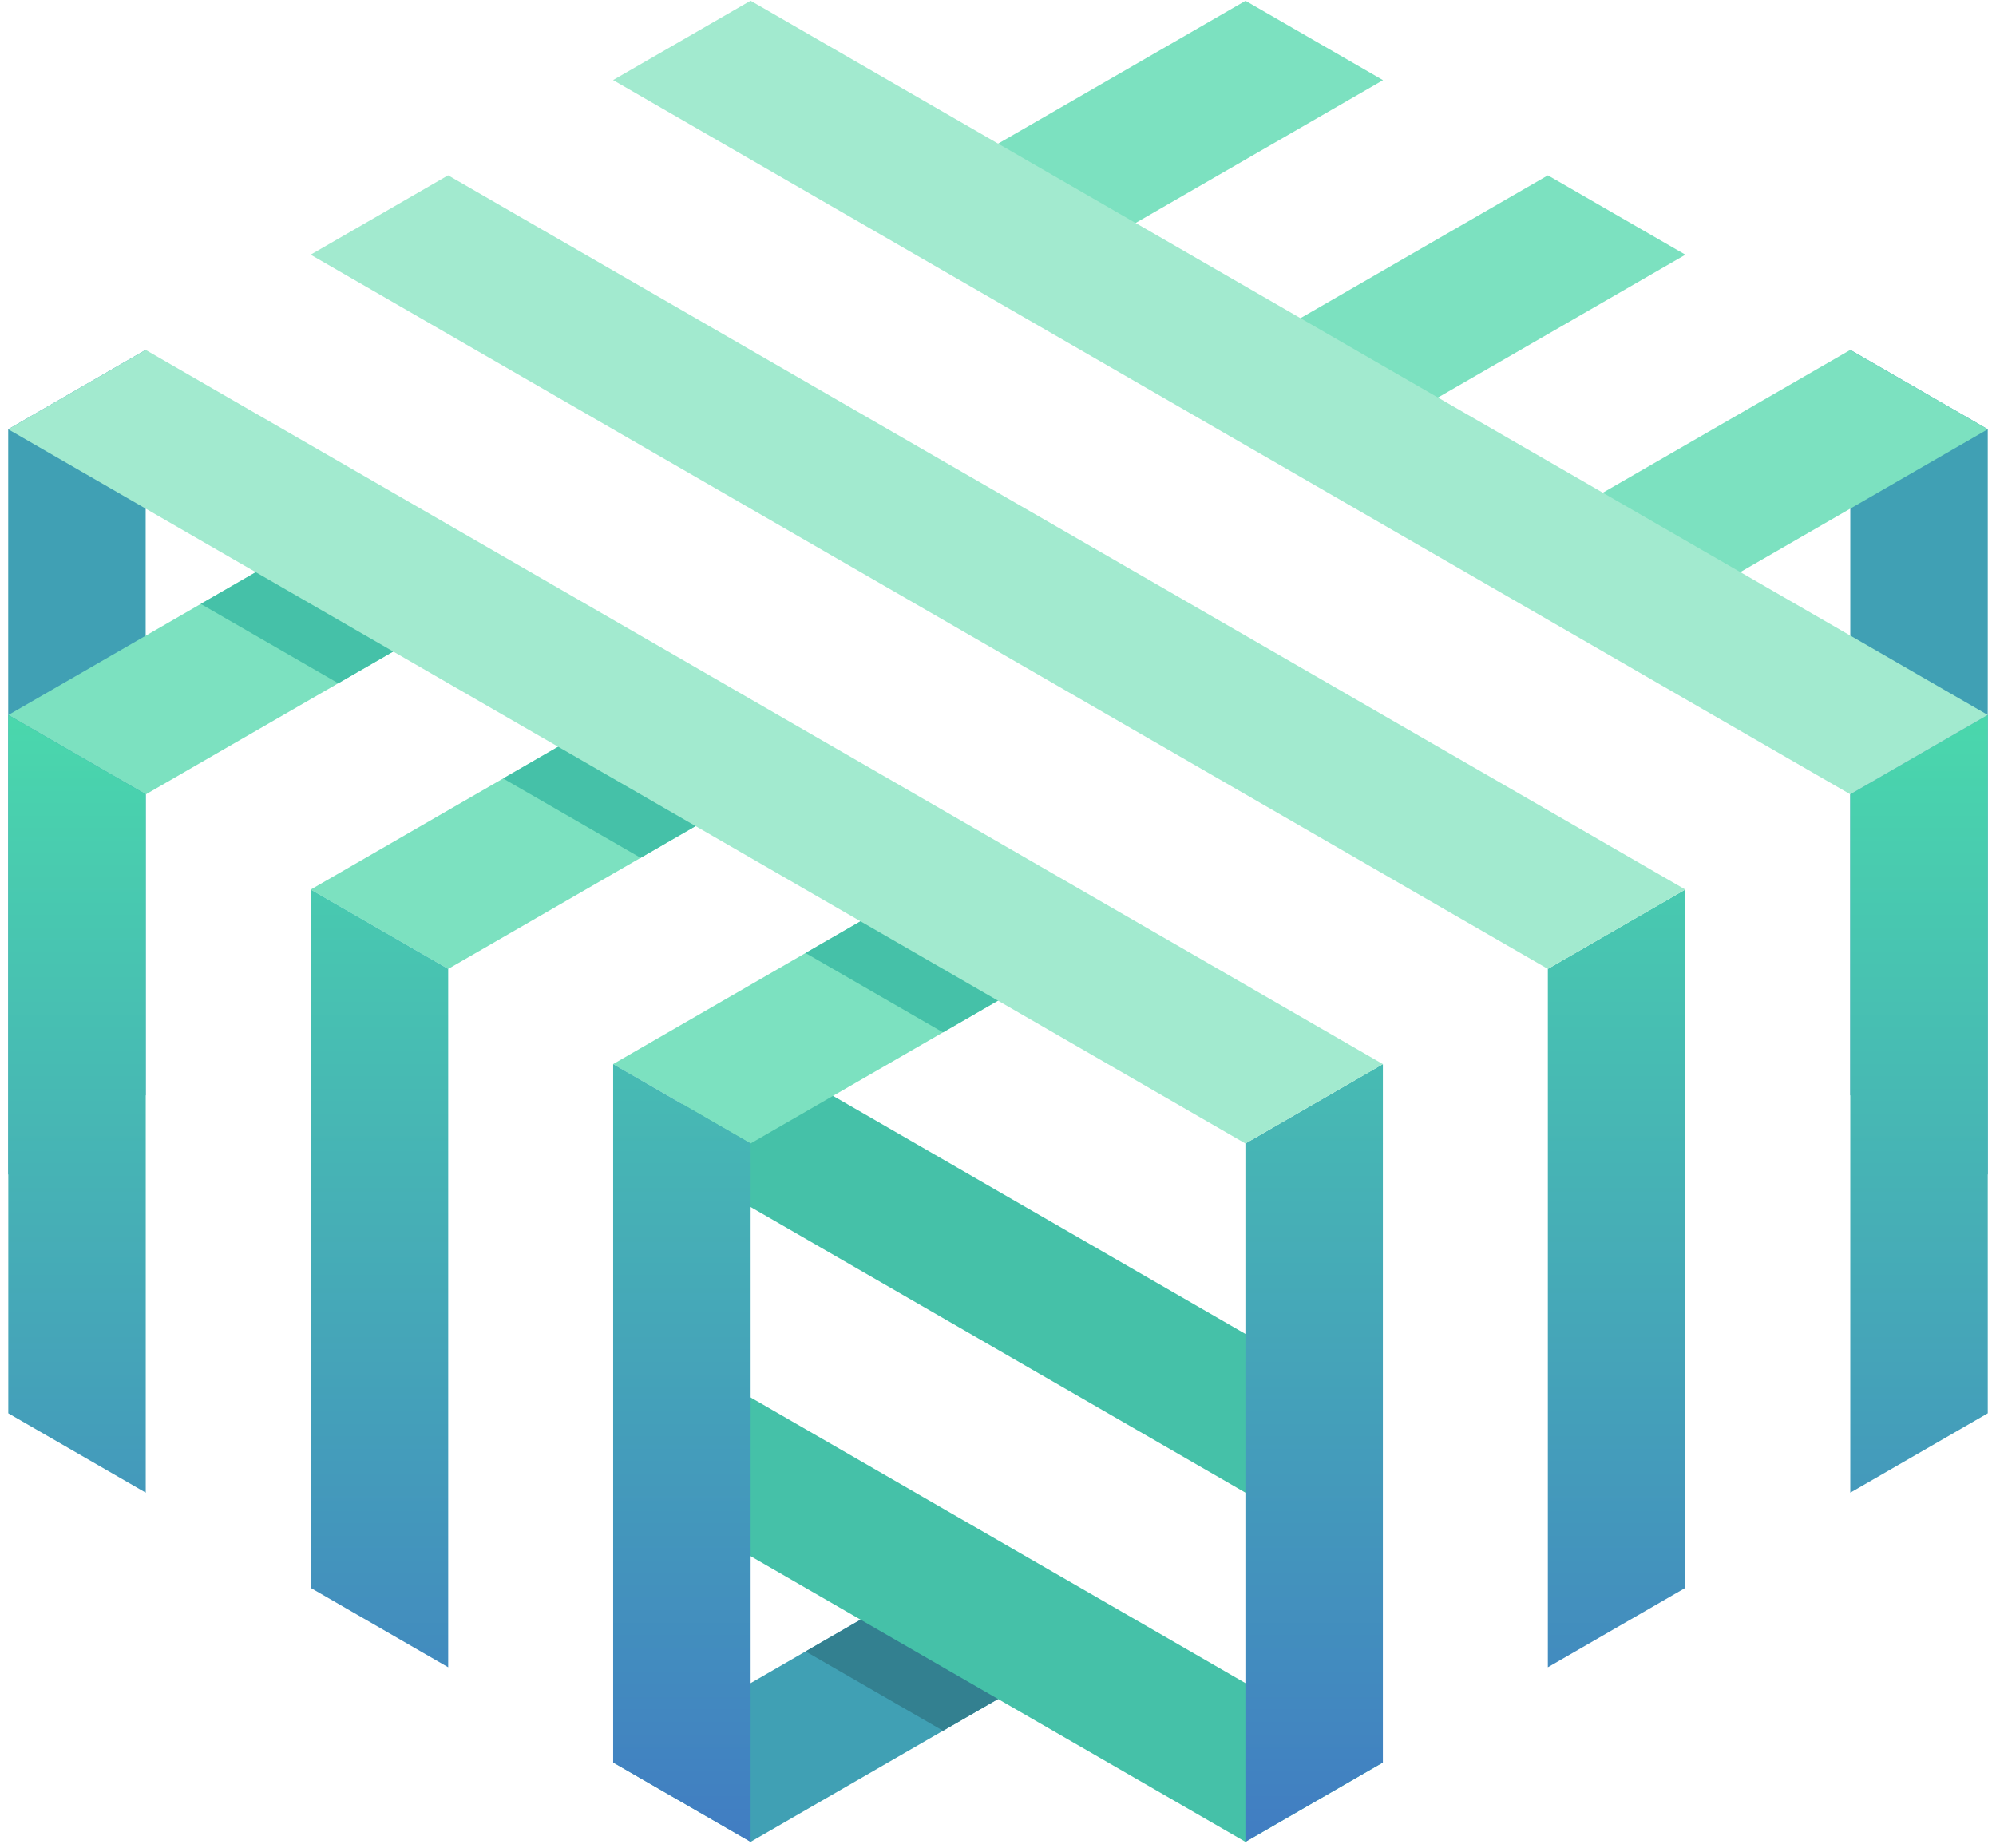 <svg xmlns="http://www.w3.org/2000/svg" width="1.08em" height="1em" viewBox="0 0 256 239"><defs><linearGradient id="IconifyId195ad048a32870fdf68337" x1="50%" x2="50%" y1="0%" y2="100%"><stop offset="0%" stop-color="#4AD8AC"/><stop offset="100%" stop-color="#4076C4"/></linearGradient></defs><path fill="#40A0B4" d="m238.218 141.655l17.777 10.263v-96.4l-17.777-10.266zM0 55.519v96.406l17.778-10.269V45.254zm78.232 172.439l17.778 10.263l42.329-24.439l-17.778-10.263z"/><path fill="#338090" d="m103.118 213.59l17.777 10.265l17.444-10.073l-17.778-10.263z"/><path fill="#45C1A8" d="M168.884 198.188V177.66l-76.546-44.195l-5.226 3.016l.008.006v14.494zm-81.764-2.045L160 238.222l17.781-10.263l-90.661-52.345z"/><path fill="#7CE1C0" d="m194.712 70.374l17.776 10.263l43.508-25.118l-17.782-10.261zm-57.722 53.855l-17.778-10.263l-40.988 23.666l17.777 10.263zm79.903-91.286l-17.782-10.264l-43.502 25.119l17.778 10.265zm-119.005 68.71L80.11 91.39l-40.989 23.665l17.778 10.263zm18.619-76.431l17.778 10.263l43.506-25.118L160.009.104zM.019 92.478l17.778 10.263l40.988-23.664l-17.777-10.265z"/><path fill="url(#IconifyId195ad048a32870fdf68337)" d="M238.218 10.29v90.327l17.777-10.265V.027zm-21.334 102.643V22.607L199.106 32.87v90.328zm-56.89-57.482v90.327l17.779-10.264V45.186zm-81.762 80.063l17.778 10.263V55.453L78.232 45.187zM56.899 32.871v90.326l-17.778-10.263V22.607zM.01 90.352l17.777 10.263V10.29L.01.025z" transform="translate(0 92.444)"/><path fill="#45C1A8" d="m103.108 123.264l17.778 10.263l16.105-9.298l-17.778-10.263zM24.904 78.111l17.778 10.263l16.103-9.298l-17.776-10.263zm39.102 22.576l17.778 10.263l16.103-9.297L80.111 91.39z"/><path fill="#A2EACF" d="m96.002.094l-17.78 10.263l159.993 92.375l17.779-10.263zM56.889 22.676L39.112 32.939l159.991 92.375l17.781-10.263zM0 55.52l159.991 92.375l17.781-10.263L17.778 45.257z"/></svg>